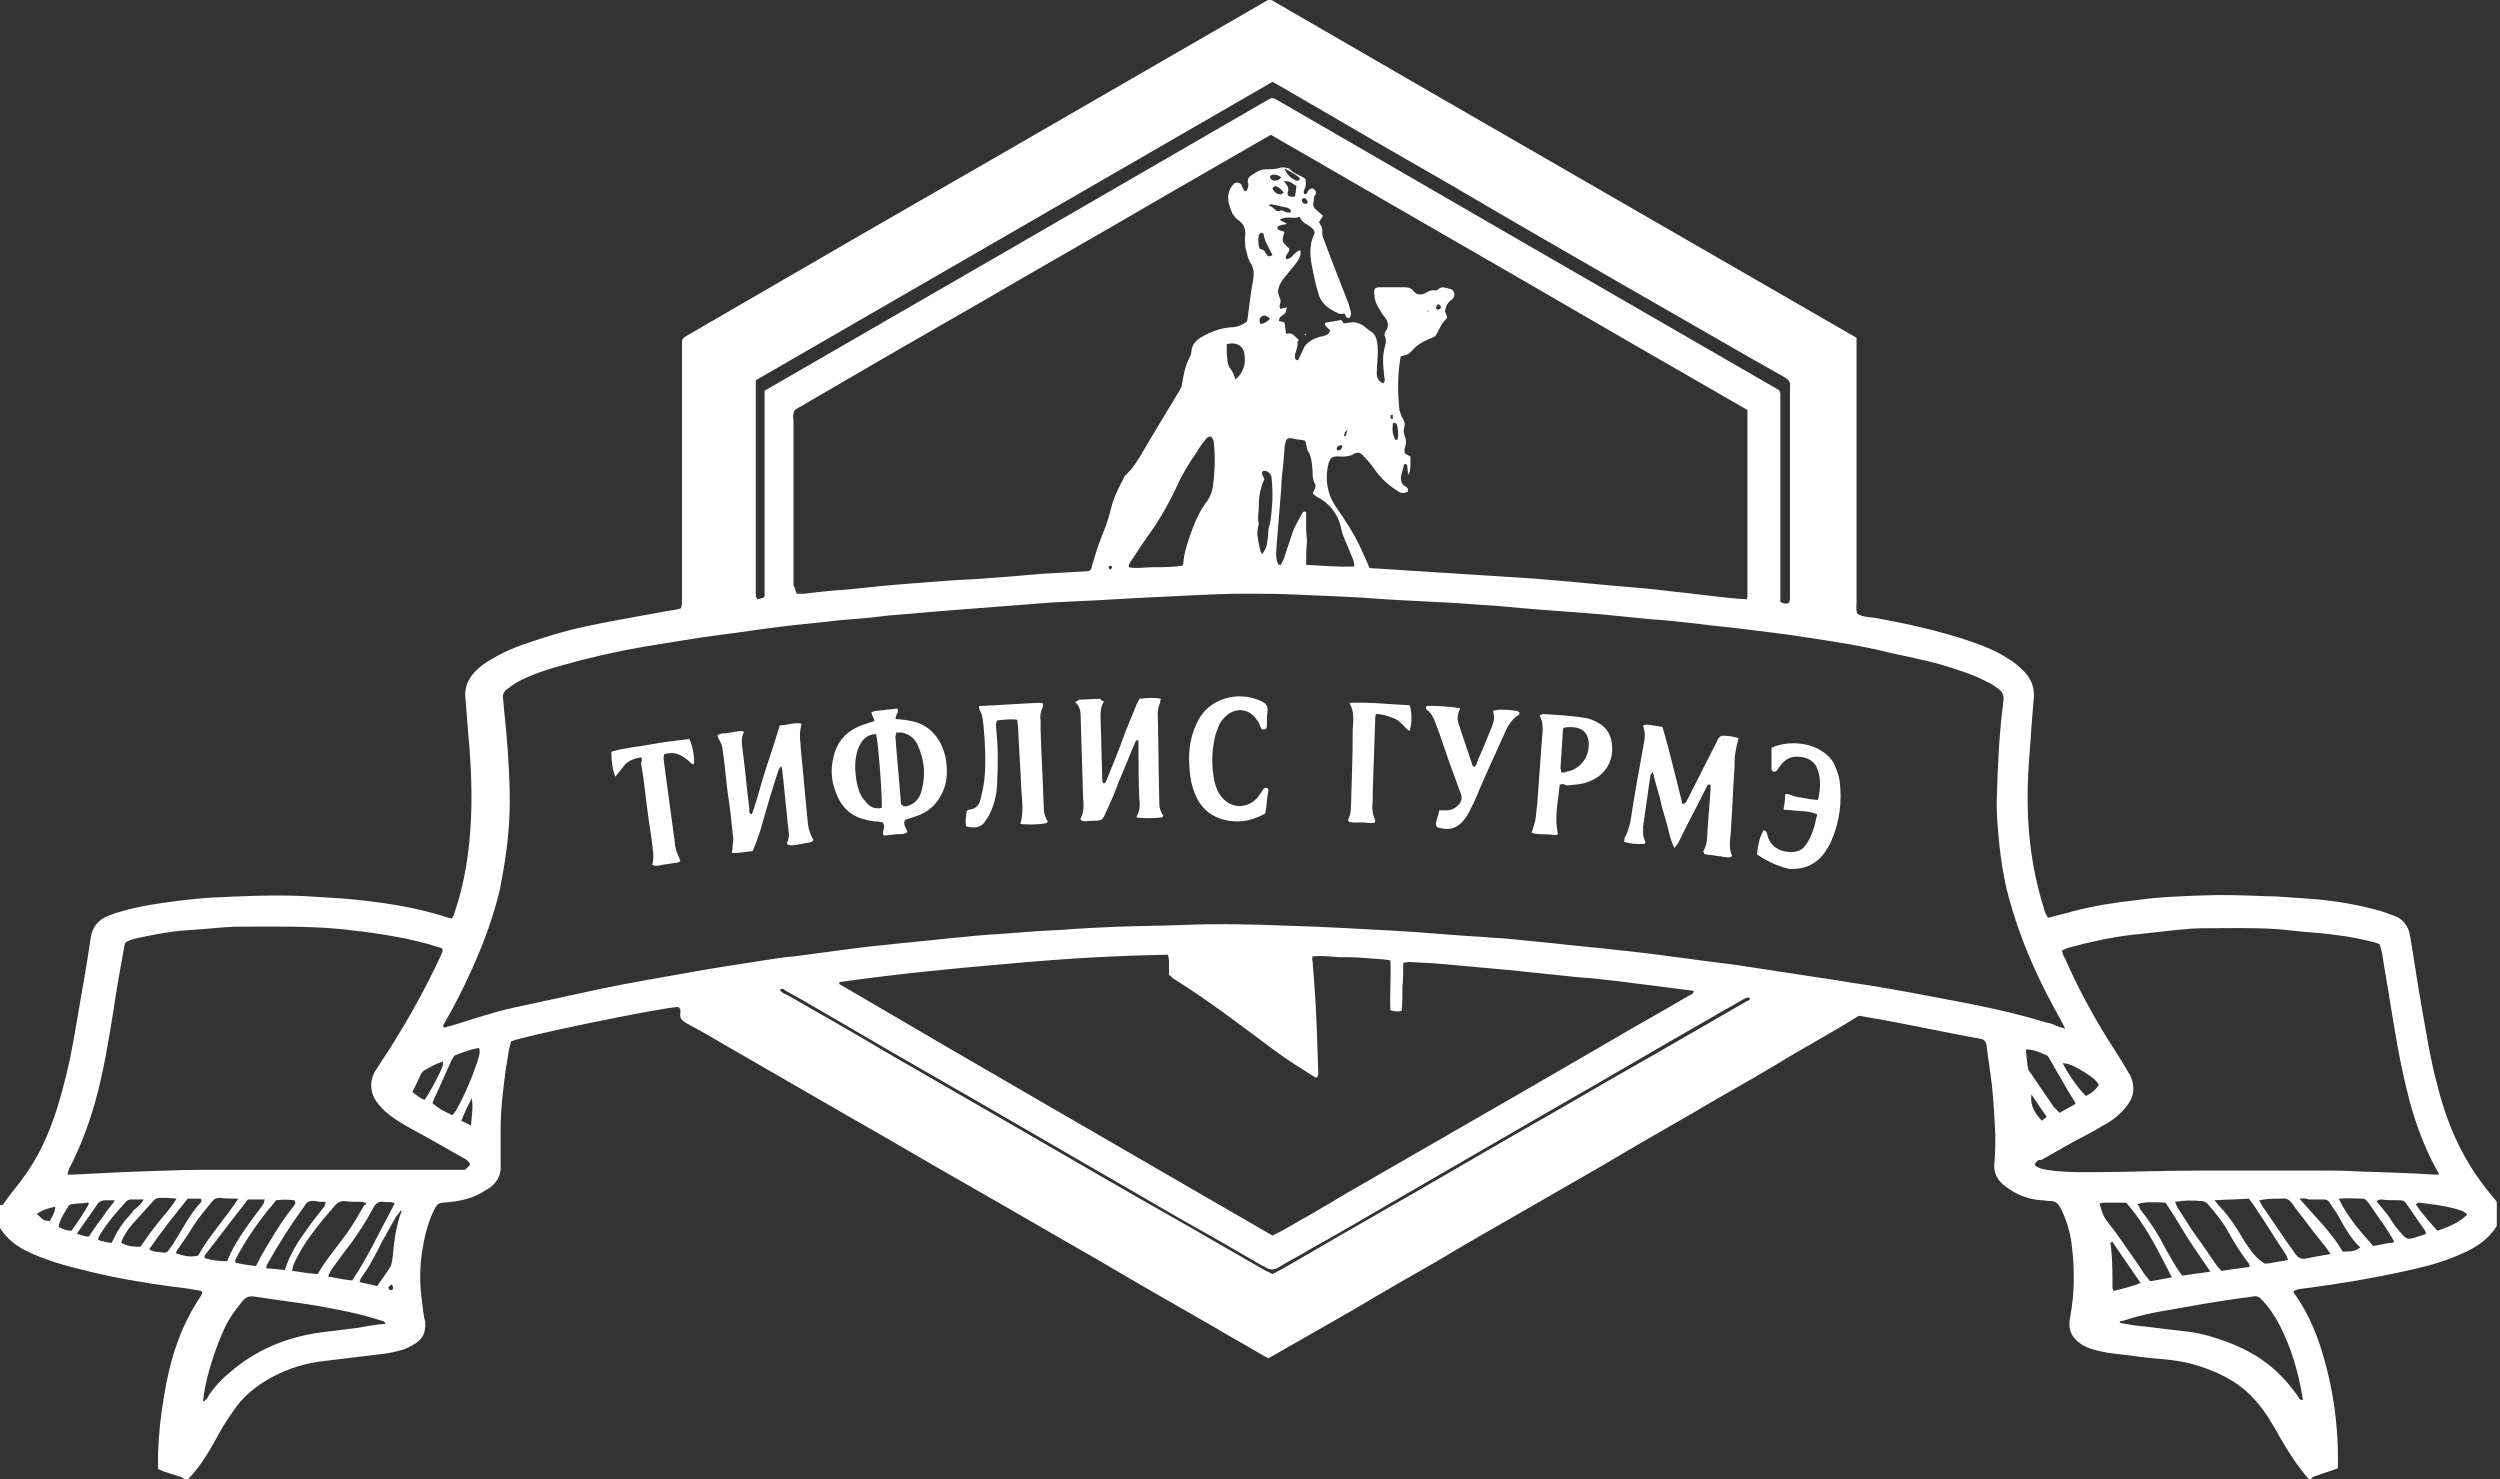 <?xml version="1.0" encoding="utf-8"?>
<svg version="1.1" id="Layer_1" xmlns="http://www.w3.org/2000/svg" xmlns:xlink="http://www.w3.org/1999/xlink" x="0px" y="0px"
	 viewBox="0 0 311.6 184.4" enable-background="new 0 0 311.6 184.4" xml:space="preserve">
<rect x="0" y="0" width="311.6" height="184.4" fill="#333333" stroke="none"/>
<g>
	<defs>
		<rect id="SVGID_1_" x="0" y="0" width="311.6" height="184.4"/>
	</defs>
	<clipPath id="SVGID_2_">
		<use xlink:href="#SVGID_1_"  overflow="visible"/>
	</clipPath>
	<path clip-path="url(#SVGID_2_)" fill="#FFFFFF" d="M178.1,38.7C178,38.7,178,38.7,178.1,38.7c-0.1,0-0.1,0-0.2,0.1
		c0,0,0,0,0.1,0.1C178,38.8,178,38.8,178.1,38.7 M173.6,52.2C173.7,52.1,173.7,52.1,173.6,52.2c0-0.2,0-0.4,0-0.5
		c-0.1,0-0.2,0-0.3,0.1c0,0.1,0,0.3,0.1,0.4C173.5,52.2,173.6,52.2,173.6,52.2 M138.4,71c0.1-0.1,0.2-0.2,0.2-0.3
		c0-0.1-0.1-0.2-0.2-0.2c-0.1,0-0.2,0.1-0.2,0.2C138.1,70.8,138.3,70.9,138.4,71 M167.5,54.3c0.1,0,0.1,0.1,0.2,0.1
		c0.1-0.2,0.1-0.4,0.3-0.9c-0.2,0.3-0.3,0.3-0.4,0.4C167.6,54,167.6,54.1,167.5,54.3 M179.6,38.2c-0.1-0.1-0.2-0.2-0.3-0.3
		c0,0-0.2,0.1-0.2,0.2c-0.1,0.1-0.1,0.2-0.1,0.3c0,0.1,0.1,0.2,0.2,0.2c0.1,0,0.2-0.1,0.3-0.1C179.5,38.5,179.6,38.4,179.6,38.2
		 M48.8,160.1c-0.3,0.2-0.5,0.4-0.3,0.6c0,0.1,0.2,0.1,0.3,0.1c0.3-0.1,0.2-0.4,0.1-0.6C48.9,160.2,48.9,160.2,48.8,160.1
		 M167.3,55.5c-0.5,0-0.6,0.1-0.7,0.4c0,0,0,0.2,0.1,0.2c0.3,0.1,0.5-0.1,0.6-0.4C167.3,55.7,167.3,55.6,167.3,55.5 M163,25.3
		c0-0.3-0.3-0.7-0.5-0.6c-0.1,0-0.1,0.1-0.2,0.1c-0.1,0.3,0.1,0.6,0.4,0.6C162.9,25.4,163,25.3,163,25.3 M159.7,22.1
		c-0.3-0.2-0.5-0.3-0.7-0.3c-0.3-0.1-0.6,0-0.7,0.2c0,0.3,0.2,0.4,0.4,0.5C159,22.5,159.3,22.6,159.7,22.1 M160,24
		c-0.3-0.4-0.6-0.7-1-0.8c-0.1,0-0.2,0.1-0.3,0.1c0,0-0.1,0.2-0.1,0.2c0.2,0.4,0.5,0.7,0.9,0.7C159.7,24.3,159.8,24.1,160,24
		 M158.3,39.7c-0.5-0.4-0.8-0.5-1.1-0.2c-0.2,0.1-0.3,0.4-0.1,0.9C157.6,40.3,158,40.1,158.3,39.7 M174.2,54.8
		c0.1-0.6,0.1-1.3-0.1-1.9c0-0.1-0.2-0.2-0.3-0.2c-0.1,0-0.2,0.1-0.2,0.2c-0.1,0.7,0,1.3,0.3,1.9C173.9,54.8,174.1,54.8,174.2,54.8
		 M162,22.2c-0.5-0.5-1.2-0.8-1.9-1.2c0.3,0.8,0.8,1.2,1.4,1.5C161.8,22.6,162,22.5,162,22.2 M158.1,25.6c0.5,0.2,0.6,0.3,0.8,0.5
		c0.1,0.1,0.3,0.3,0.5,0.2c0.3-0.1,0.5-0.1,0.8,0.1c0.2,0.1,0.4,0.1,0.5,0.1c0.1,0,0.2-0.1,0.2-0.2c0,0,0-0.2-0.1-0.2
		c-0.1-0.1-0.2-0.1-0.3-0.2c-0.6-0.1-1.2-0.3-1.9-0.4C158.5,25.4,158.3,25.5,158.1,25.6 M160,22.6c0.5,0.5,0.7,0.9,0.5,1.4
		c-0.1,0.4,0.2,0.6,0.9,0.5c0.1-0.4,0.1-0.9,0.2-1.3C161.1,22.9,160.8,22.5,160,22.6 M253.2,136.4c-0.2,1.5,0.5,2.4,1.3,3.3
		c0.2-0.2,0.4-0.3,0.6-0.5C254.5,138.3,253.9,137.5,253.2,136.4 M4.6,151.3c0.8,0.8,0.8,0.8,1.6,0.9c0.6-1.1,0.6-1.1,0.7-1.8
		C6,150.6,5.3,150.8,4.6,151.3 M158.6,31.8c-0.4-0.9-1-1.7-1.1-2.6c0-0.1-0.2-0.2-0.3-0.2c-0.1,0.1-0.3,0.2-0.3,0.3
		c-0.1,0.6-0.1,1.1,0.1,1.7c0.2,0.1,0.4,0.1,0.5,0.2c0.2,0.1,0.2,0.4,0.4,0.5C158,32,158.2,32,158.6,31.8 M58.7,140.3
		c0.1-1.3,0.3-2.3,0.1-3.4c-0.5,0.9-0.9,1.8-1.3,2.8C57.9,139.9,58.2,140,58.7,140.3 M154,47.3c1-0.9,1.3-1.9,1.1-3.2
		c-0.2-1.1-1.1-1.5-2.2-1.2c0,0.4,0,0.8,0,1.1c0.1,0.7,0,1.4,0.5,2C153.7,46.4,153.8,46.8,154,47.3 M11.1,150
		c-0.1,0-0.1-0.1-0.2-0.1c-0.7,0.1-1.4,0.1-2,0.2c-0.2,0-0.4,0.2-0.4,0.3c-0.5,0.8-1,1.5-1.2,2.5c0.5,0.3,1,0.5,1.6,0.5
		C9.8,152.2,10.7,150.8,11.1,150 M260,136.6c0.6-0.3,1.2-0.7,1.6-1.4c-0.4-0.7-1.1-1.1-1.7-1.5c-1.4-0.9-2-1.1-2.8-1.2
		C257.7,133.8,259.2,135.9,260,136.6 M11.1,154.1c0.3-0.5,0.7-1,1-1.5c0.4-0.5,0.8-1,1.1-1.5c0.3-0.5,0.8-0.9,1.1-1.5
		c-0.4,0-0.8,0-1.1,0c-0.6,0-0.9,0.2-1.2,0.7c-0.7,1-1.4,2-2.1,3c-0.1,0.1-0.2,0.3-0.3,0.5C10.2,153.9,10.6,154.2,11.1,154.1
		 M51.4,136.1c0.5,0.4,1,0.8,1.5,1c0.5-0.6,2-3.4,2.3-4.3c0-0.1,0-0.3,0-0.5c-0.9,0.3-1.6,0.7-2.3,1.1c-0.2,0.1-0.3,0.3-0.4,0.4
		C52.2,134.5,51.8,135.3,51.4,136.1 M17.9,149.5c-0.6,0-1.1,0-1.5,0c-0.3,0-0.6,0.1-0.8,0.4c-1.2,1.3-2.3,2.6-3.2,4.1
		c-0.1,0.1-0.1,0.3-0.2,0.5c0.2,0.1,0.4,0.2,0.6,0.2c0.4,0.1,0.7,0.2,1.1,0.2c0.3-0.5,0.5-1,0.8-1.5c0.3-0.5,0.6-0.9,0.9-1.3
		c0.4-0.4,0.8-0.9,1.1-1.3C17.2,150.4,17.6,150.1,17.9,149.5 M266.8,159.9c-1.1-1.6-2.2-3.2-3.3-4.8c-0.1-0.1-0.1-0.2-0.2-0.3
		c0,0-0.1,0-0.1,0c-0.2,0.1-0.2,0.3-0.1,0.5c0.2,1.7,0.2,3.4,0.2,5.2c0,0.1,0.1,0.3,0.1,0.4C264.4,160.7,266.2,160.2,266.8,159.9
		 M307.5,151.4c-0.3-0.4-0.7-0.5-1-0.6c-1.6-0.5-3.3-0.7-5-0.9c-0.1,0-0.2,0.1-0.4,0.2c0.8,1.2,1.8,2.3,2.7,3.3
		C305.6,152.8,306.7,152.2,307.5,151.4 M157.3,69.1c0.5-0.7,0.6-1,0.7-1.9c0.1-0.5,0-1.1,0.2-1.6c0.3-1.1,0.3-2.3,0.4-3.4
		c0-0.8,0-1.7-0.1-2.5c0-0.4-0.2-0.8-0.7-1c-0.1,0-0.3,0-0.4,0c-0.1,0.1-0.1,0.3-0.1,0.4c0.1,0.2,0.2,0.4,0.3,0.6
		c-0.5,1.1-0.7,2.1-0.7,3.3c0,0.8-0.2,1.5,0,2.3c0,0.1-0.1,0.3-0.1,0.4c0,0.3-0.1,0.5-0.1,0.8c0.1,0.7,0.2,1.4,0.4,2.2
		C157.1,68.7,157.2,68.8,157.3,69.1 M302.4,153.7c-0.1-0.1-0.1-0.3-0.2-0.4c-0.8-1.1-1.5-2.2-2.3-3.3c-0.2-0.3-0.4-0.4-0.8-0.4
		c-0.8,0-1.6,0-2.4-0.1c-0.1,0-0.3,0.1-0.5,0.2c0.5,0.6,0.9,1.1,1.3,1.6c0.4,0.5,0.7,1.1,1.1,1.6c1.6,1.9,1.2,1.7,3.5,1
		C302.2,153.9,302.3,153.8,302.4,153.7 M18.6,155.7c0.5,0.4,1.1,0.3,1.6,0.4c0.4,0.1,0.7,0,0.9-0.4c0.4-0.5,0.7-1,1-1.5
		c0.9-1.5,1.7-3,2.9-4.3c0.1-0.1,0.2-0.3,0-0.5h-1.6C21.8,151.4,20.1,153.5,18.6,155.7 M50,150.8c-0.2,0.3-0.4,0.6-0.6,0.8
		c-0.6,1-1.1,2-1.7,3c-0.8,1.6-1.6,3.2-2.7,4.7c-0.1,0.1-0.1,0.3-0.2,0.5c0.8,0.2,1.5,0.3,2.2,0.5c0.6-0.8,1.1-1.6,1.6-2.3
		c0.2-0.3,0.2-0.6,0.3-1c0.2-2,0.4-4,1.1-5.9C50.1,151.1,50,151,50,150.8 M286.6,149.4c2,2.3,4,4.2,5.4,6.6c1.4,0,1.5-0.1,2.2-0.5
		c-1.3-1.2-2.1-2.8-2.9-4.2c-0.3-0.5-0.7-1-1-1.5c-0.1-0.2-0.4-0.3-0.6-0.3c-0.7,0-1.3,0-2,0C287.4,149.3,287.1,149.4,286.6,149.4
		 M22,149.4c-0.8-0.1-1.4-0.1-2-0.1c-0.4,0-0.7,0.1-0.9,0.4c-0.9,1-1.8,2-2.7,3c-0.5,0.6-1,1.3-1.3,2.2c0.7,0.4,1.4,0.5,2.4,0.5
		c0.7-1,1.4-2,2.2-3C20.4,151.5,21.3,150.6,22,149.4 M30.9,149.5c-1.8,2.3-3.6,4.7-5.4,7c0,0,0,0.1,0,0.3c0.9,0.3,1.8,0.4,2.8,0.4
		c0.7-1.7,1.6-3.1,2.6-4.5c0.6-0.9,1.3-1.7,1.9-2.6c0.1-0.1,0.1-0.3,0.2-0.6H30.9z M291.5,149.4c1.1,2.3,2.7,4.1,4.3,5.9
		c0.7-0.1,1.4-0.3,2.2-0.4c0.2,0,0.4,0,0.4-0.2c-0.6-1-1.2-2-1.9-2.9c-0.4-0.6-0.9-1.3-1.3-1.9c-0.2-0.2-0.3-0.4-0.6-0.5
		C293.6,149.4,292.6,149.3,291.5,149.4 M35.5,158.3c0.6-1.9,1.6-3.5,2.7-5c0.7-1,1.5-2,2.2-2.9c0.1-0.1,0.1-0.3,0.2-0.6
		c-0.5,0-0.9,0-1.3-0.1c-0.7-0.1-1.1,0.1-1.4,0.7c-1.7,2.3-3.2,4.7-4.6,7.2c-0.1,0.1-0.1,0.3-0.1,0.5
		C33.9,158.1,34.6,158.2,35.5,158.3 M252.5,130.8c0.1,0.7,0.1,1.3,0.2,1.9c0,0.2,0.1,0.4,0.1,0.6c0,0.1,0.1,0.2,0.2,0.3
		c1,1.5,2,2.9,3,4.4c0.2,0.2,0.4,0.4,0.7,0.7c0.4-0.2,0.7-0.4,1.1-0.6c0.3-0.2,0.7-0.3,0.9-0.6c-0.7-1.1-1.3-2.1-1.9-3.2
		c-0.5-0.8-0.9-1.6-1.4-2.4c-0.1-0.2-0.2-0.4-0.4-0.4C254.1,131.1,253.4,130.8,252.5,130.8 M29.7,149.4c-0.9,0-1.6,0-2.3-0.1
		c-0.4,0-0.7,0.1-1,0.5c-0.8,1-1.6,1.9-2.3,3c-0.6,1-1.3,2-2,3c-0.1,0.1-0.1,0.3-0.2,0.4c1.2,0.4,1.8,0.5,2.8,0.3
		C26,154.1,28,152,29.7,149.4 M31.9,157.8c0.2-0.4,0.4-0.7,0.5-1c0.7-1.2,1.4-2.4,2.1-3.5c0.7-1.1,1.4-2.1,2.2-3.1
		c0.1-0.2,0.2-0.3,0-0.6c-0.8-0.1-1.5-0.1-2.3,0c-0.3,0.4-0.6,0.8-0.9,1.1c-1.5,1.9-2.9,3.9-4,6c-0.1,0.2-0.3,0.4-0.1,0.7
		C30.3,157.6,31,157.7,31.9,157.8 M56.4,139c0.2-0.3,0.4-0.5,0.5-0.7c0.8-1.4,1.4-2.8,2-4.3c0.2-0.6,0.5-1.3,0.7-2
		c0.1-0.4,0.3-0.9,0.1-1.4c-1,0.2-1.9,0.5-2.9,0.9c-0.3,0.1-0.3,0.4-0.5,0.6c-0.6,1.3-1.1,2.5-1.7,3.8c-0.2,0.5-0.5,1-0.7,1.6
		C54.7,138.2,55.5,138.6,56.4,139 M49.2,150c-0.5-0.3-1-0.1-1.4-0.2c-0.6-0.1-1,0.2-1.3,0.8c-0.8,1.5-1.7,2.9-2.7,4.3
		c-0.8,1-1.5,2-2.3,3.1c-0.2,0.3-0.5,0.7-0.6,1.1c1,0.2,2,0.4,3,0.5C45.9,156.6,47.4,153.3,49.2,150 M290.5,156.3
		c-0.4-0.5-0.6-0.9-0.9-1.2c-0.5-0.6-1-1.3-1.5-1.9c-0.8-1.1-1.7-2.2-2.5-3.3c-0.3-0.4-0.7-0.6-1.2-0.5c-0.7,0-1.5,0-2.2,0.1
		c-0.2,0-0.3,0.1-0.6,0.1c0.1,0.2,0.2,0.4,0.3,0.6c1,1.5,2,2.9,3,4.4c0.4,0.6,0.8,1.1,1.2,1.7c0.3,0.4,0.6,0.6,1.1,0.6
		C288.2,156.7,289.3,156.5,290.5,156.3 M276,149.6c0.3,0.3,0.4,0.5,0.5,0.6c0.9,0.9,1.7,2,2.4,3.1c0.3,0.5,0.6,1,0.9,1.5
		c0.7,1,1.4,2.1,2.5,2.7c0.4,0,0.9-0.1,1.4-0.2c0.5-0.1,1-0.1,1.5-0.3c-0.1-0.2-0.2-0.3-0.2-0.5c-1.4-2.1-2.7-4.2-4.1-6.3
		c-0.2-0.3-0.4-0.5-0.6-0.8C278.9,149.5,277.6,149.5,276,149.6 M272,159c1.2-0.2,2.2-0.3,3.5-0.5c-1-1.5-2-2.9-2.9-4.3
		c-0.9-1.5-1.8-3-2.7-4.3c-1.8-0.1-2.7-0.1-3.5,0.2c0.2,0.2,0.3,0.5,0.4,0.7c0.9,1.1,1.7,2.3,2.4,3.5c0.4,0.7,0.7,1.4,1.1,2
		C270.8,157.2,271.3,158.1,272,159 M271.1,149.8c0.1,0.3,0.2,0.5,0.3,0.7c0.6,0.9,1.2,1.9,1.8,2.8c1,1.4,2,2.8,3,4.3
		c0.2,0.3,0.4,0.5,0.7,0.8c1.2-0.2,2.3-0.3,3.5-0.5c0-0.2-0.1-0.3-0.1-0.4c-1-1.3-1.9-2.7-2.7-4.2c-0.7-1.2-1.6-2.3-2.5-3.3
		c-0.2-0.2-0.4-0.3-0.7-0.3C273.3,149.6,272.2,149.6,271.1,149.8 M270.7,159.2c-1.7-3.3-3.3-6.6-5.7-9.3c-0.9,0-1.9,0-2.9,0
		c-0.1,0-0.2,0.1-0.4,0.1c0.2,0.8,0.4,1.6,1,2.3c0.7,0.9,1.3,1.7,1.9,2.6c0.9,1.3,1.8,2.5,2.6,3.8c0.2,0.3,0.5,0.6,0.8,1
		C269,159.5,269.8,159.4,270.7,159.2 M45.6,149.9c-0.2,0-0.3-0.1-0.5-0.1c-0.7,0-1.5,0-2.2-0.1c-0.5,0-0.8,0.2-1.1,0.5
		c-0.7,0.8-1.4,1.6-2.1,2.5c-1.2,1.5-2.3,3.1-3.1,4.9c-0.1,0.2-0.1,0.5-0.2,0.8c0.8,0.1,1.4,0.2,2.1,0.3c0.3,0,0.7,0.1,1.1,0.1
		c0.9-1.6,2.1-3,3.2-4.5c1-1.3,1.8-2.7,2.6-4.1C45.6,150.2,45.6,150.1,45.6,149.9 M97.2,123.4c0.2,0.3,0.6,0.5,0.9,0.6
		c4,2.3,8.1,4.6,12.1,7c5.4,3.1,10.9,6.3,16.3,9.4c7.1,4.1,14.1,8.2,21.2,12.2c3.3,1.9,6.6,3.8,9.9,5.7c0.3,0.2,0.7,0.3,1,0.5
		c0.8-0.4,1.5-0.8,2.2-1.2c7.7-4.5,15.5-8.9,23.2-13.4c4.8-2.8,9.6-5.5,14.4-8.3c3.6-2.1,7.2-4.1,10.8-6.2c2.8-1.6,5.7-3.3,8.5-4.9
		c0.2-0.1,0.4-0.1,0.4-0.4c-0.4-0.2-0.6,0.1-0.9,0.2c-1.3,0.8-2.7,1.5-4,2.3c-6.5,3.7-12.9,7.5-19.4,11.2
		c-6.6,3.8-13.1,7.6-19.7,11.4c-3.6,2.1-7.2,4.2-10.8,6.2c-1.3,0.8-2.7,1.5-4,2.3c-0.5,0.3-1,0.3-1.5,0c-0.1-0.1-0.3-0.2-0.4-0.2
		c-3.4-2-6.9-4-10.3-5.9c-8.5-4.9-16.9-9.8-25.4-14.7c-7-4-13.9-8-20.9-12.1c-1-0.6-2-1.1-3-1.7C97.7,123.3,97.5,123.1,97.2,123.4
		 M140.7,70.7c1,0.2,2,0,3,0c1.2,0,2.4,0,3.7-0.2c0.1-0.2,0.1-0.3,0.1-0.5c0.1-1,0.4-2,0.7-2.9c0.6-1.7,1.2-3.3,2.3-4.7
		c0.4-0.6,0.6-1.2,0.7-1.9c0.2-1.7,0.3-3.4,0.1-5.2c0-0.2,0-0.3-0.1-0.5c-0.1-0.2-0.2-0.4-0.3-0.4c-0.1,0-0.4,0.1-0.5,0.2
		c-0.1,0.1-0.2,0.3-0.4,0.5c-0.3,0.4-0.6,0.8-0.8,1.2c-1,1.4-1.9,2.9-2.6,4.5c-0.9,1.9-1.9,3.7-3.1,5.4c-0.8,1.1-1.6,2.3-2.3,3.4
		C141,69.9,140.7,70.2,140.7,70.7 M162.8,70.4c2.1,0.1,4,0.3,6,0.2c0-0.7-0.3-1.2-0.5-1.7c-0.4-1.1-1-2.1-1.2-3.3
		c-0.4-1.6-1.4-2.9-3-3.7c-0.2-0.1-0.3-0.3-0.5-0.4c0.2-0.4,0.5-0.8,0.3-1.2c-0.3-0.5-0.3-1.1-0.3-1.7c-0.1-0.8-0.1-1.7-0.6-2.4
		c-0.1-0.2-0.1-0.5-0.2-0.8c0-0.2-0.1-0.4-0.2-0.5c-0.4-0.1-0.9-0.1-1.3-0.2c-0.7-0.2-1-0.1-1.1,0.6c-0.1,0.2-0.1,0.5-0.1,0.7
		c-0.1,0.8-0.1,1.5-0.2,2.3c-0.1,0.8-0.2,1.7-0.2,2.5c-0.2,2.5-0.4,4.9-0.6,7.4c0,0.5-0.1,0.9,0,1.4c0,0.2,0.1,0.4,0.2,0.7
		c0.1,0.1,0.3,0.2,0.4,0c0.1-0.2,0.2-0.4,0.3-0.6c0.4-1.2,0.8-2.4,1.2-3.6c0.3-0.7,0.7-1.4,1.1-2.1c0.1-0.2,0.2-0.3,0.5-0.2
		c0,0.1,0,0.3,0,0.4c0,0.6,0,1.1,0,1.7c0,0.6,0.1,1.1,0.1,1.7C162.8,68.5,162.8,69.4,162.8,70.4 M48,165c0-0.1,0-0.2,0-0.2
		c-0.2-0.1-0.3-0.2-0.5-0.2c-2.7-0.9-5.5-1.4-8.3-1.9c-2.5-0.4-5-0.7-7.5-1.1c-0.7-0.1-1.1,0.1-1.5,0.6c-1,1.2-1.9,2.5-2.5,4
		c-0.8,1.8-1.4,3.7-1.9,5.6c-0.2,0.9-0.4,1.9-0.5,2.9c0.5-0.2,0.6-0.6,0.8-0.9c0.7-1,1.5-1.9,2.5-2.7c3.2-2.8,7-4.4,11.2-5
		c1.6-0.2,3.2-0.4,4.8-0.6C45.7,165.3,46.8,165.1,48,165 M264.2,164.7c0,0.1,0,0.1,0.1,0.2c0.6,0.1,1.2,0.2,1.8,0.3
		c2,0.2,4,0.5,6,0.7c2.1,0.2,4.1,0.8,6.1,1.6c2,0.8,3.9,1.9,5.5,3.4c1,0.9,1.9,2,2.7,3.1c0.1,0.2,0.2,0.5,0.6,0.5
		c0-0.1,0.1-0.2,0-0.2c-0.5-3.2-1.4-6.3-2.9-9.2c-0.6-1.1-1.3-2.2-2.2-3.1c-0.3-0.4-0.7-0.5-1.1-0.4c-0.7,0.1-1.4,0.2-2.2,0.3
		c-2.8,0.4-5.6,0.9-8.4,1.4c-1.9,0.3-3.7,0.7-5.5,1.3C264.5,164.6,264.4,164.7,264.2,164.7 M221.9,75c0.2,0.1,0.3,0.2,0.4,0.2
		c0.6,0.1,0.7,0,0.8-0.5c0-0.3,0-0.6,0-0.9c0-8.3,0-16.6,0-24.9c0-0.2,0-0.5,0-0.7c0.1-0.6-0.2-0.9-0.7-1.2
		c-1.3-0.7-2.6-1.5-3.9-2.2c-5.2-3-10.3-5.9-15.5-8.9c-7.3-4.2-14.6-8.4-21.9-12.7c-7-4-13.9-8-20.9-12.1c-0.5-0.3-1.1-0.6-1.6-0.9
		c-21.5,12.4-42.9,24.8-64.4,37.2c0,0.5,0,0.9,0,1.3c0,8.2,0,16.4,0,24.6c0,0.3,0,0.6,0,0.9c0,0.2,0.1,0.3,0.2,0.5
		c0.3-0.1,0.5-0.1,0.7-0.2c0.1,0,0.1-0.1,0.2-0.2V73c0-7.6,0-15.2,0-22.9c0-0.5,0-0.9,0-1.4c21-12.1,41.9-24.2,62.8-36.3
		c0.1-0.1,0.3-0.1,0.4-0.2c0.1,0,0.3,0.1,0.4,0.1c20.9,12.1,41.8,24.2,62.8,36.3c0,0,0.1,0.1,0.1,0.1c0,0,0,0.1,0.1,0.3v4.2v4.4v4.3
		v4.4c0,1.5,0,2.9,0,4.4C221.9,72.1,221.9,73.6,221.9,75 M58.6,145.1c-0.2-0.4-0.5-0.6-0.9-0.8c-1.2-0.7-2.5-1.4-3.7-2.1
		c-1.4-0.8-2.8-1.5-4.1-2.3c-1.1-0.7-2.1-1.4-2.9-2.5c-0.8-1-1.1-2.7-0.1-4.1c0.5-0.8,1-1.6,1.5-2.3c2.4-3.8,4.6-7.7,6.5-11.8
		c0.1-0.3,0.4-0.6,0.2-1c-0.5-0.2-1.1-0.3-1.6-0.5c-3.6-1-7.3-1.5-11-1.9c-4.2-0.4-8.4-0.3-12.6-0.3c-2,0-4,0.3-6,0.4
		c-1.9,0.1-3.8,0.4-5.7,0.8c-0.9,0.2-1.8,0.3-2.6,0.8c0,0.2-0.1,0.3-0.1,0.4c-0.5,2.8-1,5.5-1.4,8.3c-0.6,3.7-1.2,7.4-2.2,11
		c-0.8,2.9-1.9,5.8-3.3,8.5c-0.1,0.2-0.1,0.4-0.2,0.7c0.3,0,0.5,0,0.8,0c2-0.1,3.9-0.2,5.9-0.3c3.5-0.1,7.1-0.3,10.6-0.3
		c10.5,0,21,0,31.5,0c0.3,0,0.5,0,0.8,0C58.1,145.6,58.4,145.5,58.6,145.1 M253.6,145.2c0.4,0.4,0.9,0.5,1.5,0.6
		c1.8,0.3,3.5,0.3,5.3,0.3c4.6,0,9.2-0.2,13.8-0.2c5,0,10.1,0,15.1,0c1.5,0,2.9,0,4.4,0.1c3.2,0.1,6.5,0.2,9.7,0.4
		c0.2,0,0.3,0,0.6,0c-0.1-0.3-0.2-0.4-0.3-0.6c-1.7-3.1-2.9-6.5-3.7-9.9c-0.9-3.6-1.5-7.3-2.1-11c-0.3-2-0.7-4.1-1-6.1
		c-0.1-0.4-0.2-0.7-0.3-1.1c-0.3-0.1-0.6-0.3-0.9-0.3c-1.1-0.3-2.2-0.5-3.3-0.7c-1.5-0.2-3-0.4-4.5-0.5c-1.4-0.1-2.8-0.3-4.2-0.4
		c-3.1-0.2-6.2-0.1-9.2-0.1c-1,0-2.1,0.1-3.1,0.2c-1.8,0.2-3.7,0.4-5.5,0.6c-2.7,0.3-5.4,0.9-8,1.6c-0.3,0.1-0.6,0.2-0.9,0.4
		c0.1,0.4,0.2,0.7,0.4,1c1.5,3.4,3.3,6.8,5.3,10c0.9,1.4,1.8,2.8,2.6,4.2c0.4,0.6,0.6,1.3,0.6,2.1c0,0.9-0.5,1.7-1.1,2.4
		c-0.8,0.9-1.7,1.6-2.7,2.1c-1.3,0.8-2.7,1.5-4,2.2c-1.2,0.7-2.5,1.4-3.7,2.1C254.1,144.5,253.8,144.7,253.6,145.2 M158.6,154
		c0.4-0.2,0.8-0.4,1.2-0.6c2.6-1.5,5.3-3,7.9-4.6c7.5-4.3,14.9-8.6,22.4-12.9c3.6-2.1,7.1-4.1,10.7-6.2c3.2-1.9,6.5-3.7,9.7-5.6
		c0.2-0.1,0.6-0.2,0.6-0.6c-0.8-0.1-1.5-0.2-2.3-0.3c-2.4-0.3-4.7-0.6-7.1-0.9c-1.7-0.2-3.4-0.4-5-0.5c-2.9-0.3-5.8-0.6-8.7-0.9
		c-2.2-0.2-4.4-0.4-6.6-0.6c-1.9-0.2-3.8-0.3-5.8-0.4c-0.2,0-0.4,0.1-0.7,0.1c0,1.1,0,2-0.1,3c0,1,0,2-0.1,3
		c-0.5,0.1-0.9,0.1-1.4-0.1c-0.1-2.1,0.1-4.1,0-6.2c-1.1-0.2-2.2-0.2-3.3-0.3c-1.1-0.1-2.2-0.1-3.2-0.1c-1.1-0.1-2.1-0.2-3.2-0.1
		c0,0.2-0.1,0.4,0,0.6c0.1,1.3,0.2,2.7,0.3,4c0.2,3.2,0.3,6.4,0.4,9.6c0,0.3,0.1,0.6-0.2,0.9c-0.1,0-0.2,0-0.3-0.1
		c-1.6-1-3.2-2-4.7-3.1c-4.2-3.1-8.3-6.3-12.8-9.1c-0.2-0.1-0.3-0.3-0.6-0.5c0-0.6,0-1.2,0-1.8c0-0.2-0.1-0.4-0.1-0.7
		c-6.6,0.1-13.2,0.5-19.7,1.1c-7.1,0.6-14.2,1.3-21.2,2.3c-0.1,0-0.1,0.1-0.1,0.1c0,0.1,0,0.2,0.1,0.2
		C122.4,133.1,140.5,143.5,158.6,154 M99.3,74c0.3,0,0.6,0,0.9,0c1.7-0.2,3.4-0.4,5.2-0.5c2.8-0.3,5.7-0.6,8.5-0.8
		c2.5-0.2,4.9-0.4,7.4-0.5c1.3-0.1,2.7-0.2,4-0.3c1.6-0.1,3.3-0.3,4.9-0.4c1.8-0.1,3.6-0.2,5.4-0.3c0.1,0,0.1-0.1,0.3-0.1
		c0.1-0.2,0.2-0.4,0.2-0.6c0.4-1.2,0.7-2.4,1.2-3.6c0.5-1.2,0.9-2.4,1.2-3.6c0.3-1.3,0.9-2.4,1.5-3.6c0.1-0.3,0.3-0.5,0.5-0.7
		c0.7-0.6,1.1-1.4,1.6-2.1c1.6-2.8,3.3-5.5,4.9-8.2c0.1-0.2,0.3-0.5,0.3-0.7c0.2-1.2,0.4-2.4,1-3.5c0.1-0.2,0.2-0.5,0.2-0.8
		c0.1-0.7,0.5-1.2,1.1-1.6c1.2-0.7,2.4-1.2,3.8-1.3c0.8,0,1.4-0.3,2-0.7c0-0.1,0.1-0.3,0.1-0.4c0.2-1.6,0.4-3.3,0.7-4.9
		c0.1-0.6,0.1-1.2-0.2-1.8c-0.3-0.4-0.5-1-0.6-1.5c-0.1-0.3-0.2-0.7-0.2-1c0-0.4-0.1-0.8,0-1.1c0.1-0.9-0.2-1.5-0.9-2
		c-0.3-0.2-0.5-0.5-0.7-0.8c-0.3-0.7-0.6-1.5-0.5-2.3c0.1-0.6,0.3-1,0.7-1.4c0.2-0.2,0.7-0.2,0.9,0.1c0.1,0.1,0.1,0.3,0.2,0.4
		c0.1,0.2,0.1,0.5,0.4,0.4c0.2-0.1,0.2-0.4,0.3-0.6c0-0.1,0-0.2,0-0.3c-0.2-0.4,0-0.8,0.3-1c0.6-0.4,1.1-0.8,1.9-0.8
		c0.6,0,1.2,0,1.8-0.2c0.3-0.1,0.7,0,1.1,0.1c0.5,0.7,1.4,0.8,2,1.3c0.1,0.5,0.1,0.9-0.1,1.3c-0.1,0.1-0.1,0.3-0.1,0.4
		c0,0.1,0.1,0.2,0.1,0.2s0.2,0,0.2,0c0.1-0.1,0.2-0.3,0.3-0.5c0.2-0.2,0.5-0.3,0.7-0.1c0.2,0.2,0.3,0.4,0.2,0.6
		c-0.3,0.3-0.2,0.7-0.3,1.1c-0.1,0.4,0.1,0.6,0.3,0.8c0.3,0.3,0.6,0.5,0.9,0.8c-0.2,0.3-0.3,0.5-0.5,0.8c0.2,0.4,0.5,0.7,0.4,1.2
		c0,0.4,0.1,0.8,0.3,1.2c0.3,0.8,0.6,1.6,0.9,2.4c0.7,1.8,1.4,3.6,2.1,5.4c0.1,0.4,0.2,0.7,0.3,1.1c0,0.2-0.1,0.4-0.1,0.5
		c-0.1,0.2-0.3,0.2-0.5,0c-0.1-0.1-0.1-0.3-0.2-0.4c-0.3,0-0.7,0.1-0.9-0.1c-1.1-0.5-2.1-1.2-2.4-2.5c-0.3-1-0.5-1.9-0.7-2.9
		c-0.3-1.5-0.5-3,0.2-4.4c0.1-0.3,0-0.5-0.2-0.7c-0.3-0.3-0.7-0.5-1-0.7c-0.3-0.2-0.5-0.5-0.6-0.8c-0.8,0.4-1.6-0.2-2.5,0.4
		c0.3,0.2,0.6,0.3,0.9,0.5c-0.3,0.1-0.6,0.1-0.9,0.2c-0.1,0-0.3,0.2-0.3,0.3c0,0.1,0.2,0.3,0.3,0.3c0.2,0.1,0.4,0.1,0.6,0.2
		c-0.1,0.4-0.3,0.8-0.2,1.2c0.1,0.3,0.5,0.6,0.7,0.8c0.1,0.1,0.1,0.1,0.1,0.2c0,0.4-0.6,0.7-0.4,1.2c0.8,0,1-1,1.8-1.1
		c0,0.2,0,0.3,0,0.5c-0.1,0.5-0.4,0.9-0.7,1.3c-0.5,0.6-0.9,1.1-1.4,1.7c-0.4,0.5-0.7,1.1-0.7,1.7c0,0.3,0.2,0.6,0.3,1
		c0.1,0.4-0.3,0.7,0,1.1c0.2-0.1,0.5-0.1,0.8-0.2c-0.1,0.3-0.1,0.6-0.2,0.7c-0.2,0.2-0.4,0.3-0.6,0.5c-0.1,0.1-0.2,0.3-0.2,0.5
		c0.3,0.1,0.5,0.1,0.7,0.2c0.1,0.5,0.1,0.9,0.2,1.4c0.7-0.1,0.7-0.1,1.6,0.8c-0.1,0.1-0.2,0.2-0.2,0.3c0.1,0.4-0.1,0.8-0.2,1.2
		c-0.1,0.2-0.1,0.4-0.1,0.6c0,0.2,0.1,0.4,0.4,0.4c0.2-0.5,0.5-1,0.7-1.5c0.1-0.3,0.4-0.6,0.7-0.8c0.5-0.4,1.1-0.6,1.7-0.7
		c0.4-0.1,0.7-0.2,0.9-0.7c-0.2-0.2-0.4-0.4-0.6-0.6c-0.1-0.1-0.1-0.4,0.1-0.4c0.6-0.1,1.2-0.2,1.8-0.3c0,0,0.1,0,0.1,0
		c0.1,0.2,0.2,0.3,0.3,0.4c1.4-0.2,1.4-0.2,2.3,0.2c0.3,0.2,0.6,0.5,0.9,0.7c0.8,0.4,0.9,1.1,1,1.9c0.1,1.2-0.1,2.3-0.1,3.4
		c0,0.6,0.2,1,0.8,1.3c0.1-0.2,0.2-0.3,0.2-0.4c0-0.3-0.1-0.5-0.1-0.8c-0.1-1-0.2-1.9,0-2.9c0.1-0.6,0.4-1.2,0.1-1.8
		c-0.1-0.2,0-0.4,0.1-0.6c0.5-0.7,0.3-1.3-0.2-1.9c-0.2-0.2-0.3-0.4-0.4-0.6c-0.5-0.7-0.8-1.4-0.8-2.2c-0.1-0.6,0.1-0.8,0.7-0.8
		c1,0,2.1,0,3.1,0c0.4,0,0.8,0.1,1.1,0.5c0.4,0.5,1,0.5,1.5,0.2c0.4-0.2,0.7-0.4,1.2-0.3c0.1,0,0.2,0,0.3-0.1c0.5-0.5,1-0.2,1.5-0.1
		c0.6,0.1,0.8,0.9,0.3,1.3c-0.6,0.4-0.8,0.9-0.9,1.5c0.1,0.2,0.2,0.5,0.3,0.8c-0.3,0.3-0.6,0.6-0.8,1c-0.2,0.4-0.4,0.8-0.7,1.3
		c-0.2,0.1-0.6,0.3-0.9,0.4c-0.7,0.3-1.4,0.7-1.9,1.3c-0.6,0.6-0.6,0.6-1.5,0.8c0,0.2-0.1,0.3-0.1,0.5c-0.3,2-0.3,3.9-0.1,5.9
		c0,0.4,0.2,0.8,0.3,1.1c0.3,0.5,0.5,0.9,0.3,1.5c-0.1,0.3,0,0.7,0.1,1c0.2,0.5,0.2,0.9,0,1.4c-0.1,0.2,0,0.5,0,0.7
		c0.3,0.2,0.5,0.3,0.7,0.4c0,1.7,0,1.8-0.3,2.3c0-0.4-0.1-0.8-0.1-1.2c0-0.1-0.2-0.1-0.2-0.2c0,0-0.2,0.1-0.2,0.1
		c-0.1,0.5-0.3,1-0.4,1.6c0,0.4,0.1,0.8,0.4,1c0.1,0.1,0.3,0.2,0.4,0.3c0.1,0.1,0.1,0.3,0.1,0.4c0,0.1-0.2,0.2-0.4,0.2
		c-0.3,0.1-0.6,0-0.9-0.2c-1.1-0.7-2-1.5-2.8-2.6c-0.4-0.6-0.9-1.2-1.4-1.7c-0.4-0.5-0.8-0.6-1.3-0.3c-0.5,0.3-1,0.3-1.5,0.3
		c-0.4,0-0.8-0.1-1.3,0.2c-0.1,0.2-0.2,0.4-0.3,0.6c-0.5,2-0.2,3.9,1,5.6c1.1,1.6,2.1,3.1,2.9,4.8c0.4,0.9,0.8,1.7,1.2,2.7
		c3.1,0.2,6.3,0.4,9.4,0.6c3.1,0.2,6.3,0.4,9.4,0.6c3.1,0.2,6.3,0.5,9.4,0.8c3.1,0.3,6.3,0.5,9.4,0.9c3.1,0.3,6.2,0.8,9.4,1
		c0.1-0.2,0.1-0.3,0.1-0.4c0-7.7,0-15.4,0-23.2c-9.9-5.7-19.8-11.4-29.6-17.1c-9.9-5.7-19.9-11.5-29.8-17.2
		c-0.5,0.3-0.9,0.5-1.4,0.8c-4.3,2.5-8.7,5-13,7.5c-7,4.1-14.1,8.1-21.1,12.2c-7.7,4.4-15.3,8.8-23,13.3c-0.2,0.1-0.5,0.3-0.7,0.4
		c-0.2,0.1-0.3,0.4-0.3,0.6c-0.1,0.3,0,0.6,0,0.9c0,3.9,0,7.9,0,11.8c0,2.9,0,5.8,0,8.7C99.1,73.2,99.1,73.6,99.3,74 M257.4,128.2
		c-0.2-0.4-0.3-0.6-0.4-0.8c-1.1-2-2.2-4-3.1-6c-1.6-3.4-2.9-7-3.8-10.6c-0.4-1.8-0.7-3.6-0.9-5.5c-0.2-2.1-0.4-4.1-0.3-6.2
		c0.1-3.9,0.3-7.8,0.8-11.7c0.1-0.7-0.1-1.2-0.7-1.6c-0.4-0.3-0.8-0.6-1.3-0.8c-1.9-1-3.9-1.6-5.9-2.2c-2.2-0.6-4.3-1-6.5-1.5
		c-3.2-0.8-6.5-1.3-9.8-1.8c-2.5-0.4-4.9-0.7-7.4-1c-2.3-0.3-4.6-0.5-6.9-0.8c-1.8-0.2-3.5-0.4-5.3-0.5c-2-0.2-4-0.4-6-0.6
		c-3.4-0.3-6.8-0.5-10.2-0.8c-1.1-0.1-2.2-0.2-3.3-0.3c-2-0.1-4.1-0.3-6.1-0.4c-1.9-0.1-3.8-0.2-5.8-0.3c-2.1-0.1-4.2-0.3-6.3-0.4
		c-2.3-0.1-4.6-0.2-6.9-0.3c-2.1-0.1-4.2-0.1-6.2-0.1c-2.2,0-4.3,0.1-6.5,0.2c-2.1,0.1-4.2,0.2-6.2,0.3c-1.8,0.1-3.5,0.2-5.3,0.3
		c-2,0.1-4.1,0.2-6.1,0.3c-3.9,0.3-7.8,0.6-11.6,0.9c-2.8,0.2-5.7,0.5-8.5,0.7c-0.9,0.1-1.8,0.2-2.6,0.3c-1.2,0.1-2.4,0.2-3.6,0.3
		c-2.4,0.3-4.9,0.5-7.3,0.8c-2.5,0.3-5,0.7-7.4,1c-3.2,0.4-6.5,1-9.7,1.5c-3.5,0.6-7,1.4-10.5,2.4c-1.8,0.5-3.6,1.1-5.3,2
		c-0.5,0.3-0.9,0.6-1.3,0.9c-0.4,0.3-0.6,0.7-0.5,1.2c0.1,0.7,0.1,1.4,0.2,2.1c0.3,2.8,0.5,5.6,0.6,8.4c0.1,2.8,0,5.7-0.4,8.5
		c-0.2,1.6-0.5,3.2-0.8,4.8c-1.1,4.6-2.9,8.9-5,13.1c-0.6,1.2-1.2,2.3-1.9,3.5c-0.1,0.2-0.3,0.4,0,0.6c0.2-0.1,0.5-0.2,0.7-0.2
		c2.6-0.8,5.2-1.7,7.9-2.3c3.7-0.8,7.4-1.6,11.1-2.4c3.4-0.7,6.9-1.3,10.3-1.9c3.3-0.6,6.5-1.1,9.8-1.6c1.3-0.2,2.5-0.4,3.8-0.5
		c1.5-0.2,3-0.4,4.5-0.6c2.2-0.3,4.4-0.6,6.6-0.8c2.6-0.3,5.1-0.5,7.7-0.8c2.3-0.2,4.7-0.5,7-0.6c2.5-0.2,5-0.4,7.5-0.5
		c2.4-0.2,4.8-0.3,7.1-0.4c2.6-0.1,5.2-0.1,7.7-0.2c4.6-0.2,9.2-0.1,13.9,0.1c4.2,0.1,8.5,0.4,12.7,0.6c3.8,0.2,7.6,0.6,11.4,0.8
		c0.9,0.1,1.8,0.1,2.8,0.2c2,0.2,4,0.4,6,0.6c2.5,0.3,5.1,0.5,7.6,0.8c3,0.3,6,0.7,9,1.1c2,0.3,4,0.5,6.1,0.8c3.3,0.5,6.5,1,9.8,1.5
		c2.2,0.3,4.3,0.7,6.5,1c3.7,0.6,7.3,1.3,11,2c3.7,0.7,7.4,1.5,11,2.6c0.4,0.1,0.9,0.2,1.3,0.4C256.3,127.9,256.7,128,257.4,128.2
		 M0,150.2c0.1,0,0.3,0,0.4-0.1c0.5-0.7,1-1.4,1.5-2c1.7-2.1,3.1-4.4,4.1-6.9c1-2.4,1.7-4.9,2.3-7.4c0.7-2.8,1.1-5.6,1.6-8.4
		c0.5-2.8,1-5.7,1.4-8.5c0.2-1.4,1-2.3,2.3-2.8c1.6-0.6,3.3-1,5-1.3c2.4-0.4,4.9-0.7,7.3-0.9c4.1-0.2,8.2-0.4,12.2-0.2
		c1.6,0.1,3.2,0.2,4.8,0.3c4.4,0.4,8.8,1,13,2.4c0.1,0,0.2,0,0.4,0.1c0.1-0.2,0.3-0.4,0.3-0.6c1-2.9,1.6-5.9,1.9-9
		c0.4-4,0.3-7.9,0-11.9c-0.2-2-0.3-4-0.5-6c-0.1-1.1,0.2-2,0.8-2.8c0.6-0.8,1.5-1.5,2.4-2c1.5-0.9,3.1-1.6,4.7-2.1
		c2.3-0.8,4.6-1.5,7-2c3.2-0.7,6.3-1.2,9.5-1.8c0.8-0.2,1.7-0.2,2.5-0.5c0-0.2,0.1-0.4,0.1-0.5c0-0.4,0-0.8,0-1.2
		c0-10.2,0-20.3,0-30.5c0-1.7-0.1-1.3,1.2-2.1c6.9-4,13.8-8,20.7-12c5.7-3.3,11.5-6.6,17.2-9.9c4.7-2.7,9.5-5.5,14.2-8.2
		c4.7-2.7,9.5-5.5,14.2-8.2c1.7-1,3.5-2,5.2-3c0.2-0.1,0.3-0.2,0.6-0.3c24.3,14.1,48.7,28.1,73.1,42.2c0,0.5,0,0.9,0,1.4
		c0,10.5,0,21.1,0,31.6c0,0.5-0.1,0.9,0.1,1.4c0.6,0.4,1.4,0.4,2.1,0.5c4,0.7,8,1.6,11.9,2.9c1.7,0.6,3.3,1.2,4.8,2.2
		c0.7,0.4,1.3,0.9,1.9,1.5c0.9,0.9,1.4,2,1.3,3.3c-0.1,1.2-0.2,2.5-0.3,3.7c-0.1,1.9-0.3,3.8-0.4,5.8c-0.1,2-0.1,3.9,0,5.9
		c0.2,3.9,0.9,7.7,2.1,11.4c0.1,0.2,0.2,0.5,0.4,0.7c1-0.3,2-0.5,3-0.8c2.6-0.7,5.3-1.1,7.9-1.4c2.8-0.4,5.7-0.5,8.5-0.6
		c2.5-0.1,5.1,0,7.6,0.1c1.8,0,3.5,0.2,5.3,0.3c2.8,0.2,5.5,0.6,8.2,1.3c0.9,0.2,1.7,0.5,2.5,0.8c1.2,0.4,1.9,1.3,2.1,2.6
		c0.5,2.9,0.9,5.8,1.4,8.6c0.6,3.3,1.1,6.7,2,10c0.9,3.6,2.2,7,4.2,10.2c0.5,0.8,1,1.5,1.6,2.3c0.5,0.7,1.1,1.3,1.6,2v3
		c-0.8,1.3-1.9,2.2-3.2,2.9c-0.7,0.4-1.5,0.7-2.2,1c-2.2,0.9-4.5,1.4-6.8,1.9c-3.7,0.8-7.4,1.4-11.1,1.9c-0.7,0.1-1.4,0.1-2,0.4
		c0,0.1,0,0.1,0,0.2c0,0.1,0.1,0.2,0.2,0.3c1.8,2.6,2.9,5.4,3.7,8.4c1,3.6,1.5,7.3,1.6,11c0,0.7,0,1.5,0,2.2
		c-0.3,0.1-0.5,0.2-0.8,0.3c-0.7,0.2-1.4,0.5-2.1,0.7c-0.2,0.1-0.4,0.2-0.5,0.4h-0.2c-1.3-1.5-2.3-3-3.3-4.7
		c-0.4-0.6-0.7-1.3-1.1-1.9c-0.8-1.4-1.7-2.7-2.9-3.9c-2-2-4.5-3.1-7.3-3.9c-2.2-0.6-4.4-0.6-6.6-0.9c-1.3-0.2-2.6-0.3-3.9-0.5
		c-1.1-0.2-2.2-0.4-3.2-1c-1.1-0.7-1.8-1.7-1.5-3.3c0.6-3.1,0.6-6.2,0.2-9.3c-0.2-1.6-0.7-3.1-1.4-4.5c-0.3-0.5-0.6-0.8-1.2-0.8
		c-0.4,0-0.8-0.1-1.1-0.1c-1.7-0.1-3.2-0.7-4.5-1.7c-1.1-0.8-1.6-1.8-1.4-3.2c0.1-1.1,0.1-2.2,0.1-3.2c-0.1-2-0.2-4-0.4-6
		c-0.2-1.8-0.5-3.5-0.7-5.3c-0.1-0.4-0.3-0.6-0.6-0.7c-0.2,0-0.4-0.1-0.6-0.1c-3.8-0.7-7.5-1.5-11.3-2.2c-1.2-0.2-2.3-0.4-3.4-0.6
		c-3.5,2.2-7.1,4.1-10.5,6.2c-3.5,2.1-7,4-10.5,6.1c-3.5,2-7,4-10.5,6.1c-3.5,2-7.1,4.1-10.6,6.1c-3.5,2-7,4-10.5,6.1
		c-3.5,2-7,4-10.5,6.1c-3.5,2-7,4-10.5,6c-0.4-0.2-0.7-0.4-1.1-0.6c-1.8-1.1-3.7-2.1-5.5-3.2c-4.9-2.8-9.8-5.6-14.7-8.5
		c-5.1-2.9-10.2-5.9-15.3-8.8c-5.3-3-10.5-6.1-15.8-9.1c-5.2-3-10.4-6-15.6-9c-1.5-0.9-3.1-1.8-4.6-2.6c-0.5-0.3-0.8-0.6-0.7-1.2
		c0-0.3,0.1-0.6-0.3-0.8c-2.6,0.2-19.2,3.6-20.8,4.3c-0.1,0.4-0.2,0.8-0.3,1.2c-0.1,0.9-0.3,1.8-0.4,2.6c-0.3,2.3-0.6,4.7-0.6,7
		c0,1.5,0,3.1,0,4.6c0.1,1.2-0.4,2.1-1.3,2.8c-0.1,0.1-0.3,0.2-0.5,0.3c-1.3,0.9-2.7,1.3-4.3,1.5c-1.9,0.2-1.7-0.1-2.6,1.9
		c0,0.1-0.1,0.2-0.1,0.3c-0.5,1.3-0.8,2.7-1,4.1c-0.3,2-0.3,4.1,0,6.1c0.1,0.9,0.2,1.8,0.4,2.6c0.1,1.2-0.3,2.1-1.3,2.7
		c-0.5,0.3-0.9,0.5-1.4,0.7c-0.7,0.2-1.5,0.4-2.2,0.5c-2.5,0.3-5,0.6-7.4,0.9c-2,0.2-4,0.7-5.9,1.6c-2.1,1-4,2.3-5.4,4.2
		c-0.7,1-1.4,2-2,3.1c-1.1,2-2.2,4-3.8,5.7c-0.1,0.1-0.1,0.2-0.1,0.3h-0.5c0-0.2-0.2-0.3-0.4-0.4c-0.7-0.2-1.5-0.5-2.2-0.7
		c-0.2-0.1-0.5-0.2-0.7-0.3c0-0.7,0-1.4,0-2c0.1-2.3,0.3-4.5,0.7-6.8c0.7-4.5,2-8.9,4.6-12.7c0.1-0.2,0.3-0.4,0.1-0.7
		c-1.1-0.2-2.3-0.4-3.4-0.5c-3.7-0.5-7.3-1.1-10.9-2c-1.6-0.4-3.3-0.8-4.9-1.4c-2.5-0.9-4.9-1.9-6.2-4.5c0,0-0.2,0-0.3,0V150.2z"/>
	<path clip-path="url(#SVGID_2_)" fill="#FFFFFF" d="M112.6,100.5c0.2,0,0.3,0,0.4,0c1.1-0.3,1.7-1.1,1.9-2.1
		c0.5-1.9,0.3-3.7-0.5-5.5c-0.4-0.9-1.1-1.4-2-1.6c-0.2,0-0.4,0-0.7,0c0,0.2-0.1,0.4-0.1,0.5c0.2,2.8,0.5,5.6,0.7,8.4
		C112.4,100.3,112.5,100.4,112.6,100.5 M109.9,100.7c0.1-1-0.4-8-0.7-9.2c-0.9,0-1.6,0.5-2,1.3c-0.3,0.5-0.4,1-0.5,1.5
		c-0.2,1.1-0.1,2.2,0.1,3.3c0.2,0.8,0.4,1.6,1,2.2C108.3,100.5,108.9,100.9,109.9,100.7 M111.6,89.6c0.7,0.1,1.2,0.1,1.6,0.2
		c2.8,0.4,4.2,2.4,4.7,4.8c0.2,1.4,0.2,2.8-0.4,4.1c-0.7,1.6-1.9,2.6-3.5,3.1c-0.4,0.1-0.9,0.3-1.2,0.4c-0.3,0.6,0.2,1,0.3,1.5
		c-0.5,0.4-1,0.2-1.5,0.3c-0.5,0-1.1,0.2-1.5,0.1c-0.2-0.6,0.4-1-0.1-1.6c-0.2,0-0.4-0.1-0.6-0.1c-0.7,0-1.4-0.2-2.1-0.4
		c-1.2-0.4-2.1-1.2-2.7-2.3c-0.9-1.7-1.2-3.5-0.7-5.4c0.5-2.2,2-3.5,4.1-4.1c0.3-0.1,0.6-0.2,0.9-0.3c0,0,0.1-0.1,0.1-0.1
		c-0.1-0.3-0.3-0.6-0.4-1c0.5-0.3,1.1-0.2,1.6-0.3c0.5-0.1,1.1-0.1,1.6-0.2c0.2,0.2,0.1,0.3,0.1,0.5
		C111.7,89.1,111.7,89.3,111.6,89.6"/>
	<path clip-path="url(#SVGID_2_)" fill="#FFFFFF" d="M208.7,105.7c-0.6-1.2-0.7-2.2-1-3.2c-0.3-1-0.6-2-0.8-3
		c-0.3-1-0.6-2.1-0.9-3.3c-0.2,0.3-0.3,0.4-0.3,0.5c-0.3,2.1-0.6,4.2-0.9,6.3c0,0.3,0,0.7,0,1c0,0.3,0.2,0.7,0.3,1
		c-0.1,0.1-0.1,0.2-0.2,0.2c-0.8,0-1.7,0-2.5-0.3c0.1-0.2,0.1-0.4,0.1-0.5c0.4-0.6,0.5-1.3,0.7-1.9c0.5-3.3,1.1-6.6,1.7-9.9
		c0.1-0.4,0.1-0.8,0.1-1.1c0-0.3-0.1-0.7-0.2-1.1c0.2,0,0.4-0.1,0.5-0.1c0.6,0.1,1.2,0.2,1.9,0.3c0.5,1.6,0.9,3.2,1.3,4.8
		c0.4,1.6,0.8,3.2,1.2,4.8c0.4,0,0.5-0.3,0.6-0.5c1.2-2.4,2.4-4.7,3.6-7.1c0.1-0.2,0.2-0.5,0.4-0.7c0.1-0.1,0.3-0.2,0.4-0.2
		c0.7,0,1.3,0.1,2,0.3c-0.2,0.7-0.3,1.2-0.4,1.8c-0.1,0.6-0.1,1.2-0.1,1.7c-0.2,2.9-0.3,5.8-0.5,8.6c-0.1,0.9-0.2,1.8,0.2,2.6
		c-0.4,0.3-0.8,0.1-1.1,0.1c-0.4-0.1-0.8-0.1-1.3-0.2c-0.4-0.1-0.8,0-1.1-0.2c0-0.1-0.1-0.2-0.1-0.3c0.4-0.7,0.5-1.4,0.5-2.2
		c0.1-1.8,0.3-3.7,0.4-5.5c0-0.2,0-0.4,0-0.6c-0.4-0.1-0.4,0.2-0.5,0.3c-0.8,1.6-1.6,3.2-2.4,4.7c-0.4,0.8-0.8,1.6-1.2,2.4
		C209.1,105.2,208.9,105.4,208.7,105.7"/>
	<path clip-path="url(#SVGID_2_)" fill="#FFFFFF" d="M137.6,87.4c-0.6,1-0.4,2-0.4,3c0.1,2.3,0.1,4.6,0.2,6.9c0,0.1,0,0.2,0.1,0.3
		c0.3,0.1,0.3-0.2,0.4-0.3c0.8-2,1.6-3.9,2.3-5.9c0.5-1.2,1-2.5,1.5-3.7c0.1-0.2,0.2-0.3,0.3-0.6c0.9-0.1,1.8-0.2,2.7,0
		c-0.1,0.2-0.1,0.4-0.1,0.5c-0.2,0.4-0.3,0.9-0.3,1.3c0.1,3.8,0.1,7.5,0.2,11.3c0,0.6,0.2,1,0.5,1.5c-0.1,0.1-0.2,0.2-0.3,0.2
		c-0.9,0.1-2.3,0.1-3,0c0-0.1-0.1-0.2,0-0.2c0.4-0.7,0.4-1.5,0.3-2.2c-0.1-2.2-0.1-4.4-0.1-6.6c0-0.2,0-0.4,0-0.6
		c-0.3-0.1-0.3,0-0.4,0.2c-0.7,1.6-1.3,3.2-2,4.8c-0.5,1.3-1,2.6-1.6,3.8c-0.5,1.2-0.5,1.2-1.8,1.2c-0.5,0-1,0.2-1.4-0.1
		c0-0.1-0.1-0.1,0-0.2c0.4-0.8,0.4-1.6,0.3-2.5c-0.1-3.3-0.2-6.6-0.3-9.9c0-0.7,0-1.5-0.7-2.1c0.3-0.1,0.4-0.3,0.6-0.3
		c0.8,0,1.7-0.1,2.5-0.1C137.3,87.3,137.4,87.4,137.6,87.4"/>
	<path clip-path="url(#SVGID_2_)" fill="#FFFFFF" d="M97.2,90.4c1,0,1.8-0.4,2.7-0.2c-0.1,0.5-0.2,1-0.2,1.5c0,0.5,0.1,1,0.1,1.5
		c0.3,3.2,0.6,6.4,0.9,9.5c0.1,0.7,0.3,1.4,0.7,2c-0.3,0.4-0.7,0.3-1.1,0.4c-0.3,0.1-0.7,0.1-1,0.2c-0.4,0-0.8,0.2-1.2-0.1
		c0-0.1,0-0.3,0.1-0.4c0.1-0.4,0.2-0.8,0.1-1.1c-0.3-2.6-0.5-5.1-0.8-7.7c0-0.2-0.1-0.3-0.1-0.5c-0.3,0.2-0.3,0.4-0.4,0.6
		c-0.8,2.4-1.5,4.8-2.2,7.3c-0.3,0.9-0.6,1.8-1,2.7c-0.8,0-1.7,0.3-2.6,0.2c0.1-0.3,0.1-0.4,0.1-0.6c0-0.4,0.1-0.8,0.1-1.1
		c-0.2-2-0.4-3.9-0.7-5.8c-0.2-1.5-0.3-2.9-0.5-4.4c-0.1-0.5-0.1-0.9-0.2-1.4c-0.1-0.4-0.4-0.8-0.6-1.3c0.3-0.3,0.7-0.3,1.1-0.3
		c0.4-0.1,0.8-0.1,1.1-0.2c0.4,0,0.8-0.2,1.1,0c0,0.1,0.1,0.1,0,0.1c-0.4,0.8-0.2,1.6-0.1,2.5c0.3,2.3,0.5,4.7,0.8,7
		c0,0.2-0.1,0.6,0.3,0.7c0.7-1.8,1.1-3.7,1.7-5.5C96,94.2,96.6,92.4,97.2,90.4"/>
	<path clip-path="url(#SVGID_2_)" fill="#FFFFFF" d="M120.4,103c-0.1-0.6,0-1.3,0.1-1.9c0.1-0.1,0.2-0.2,0.4-0.2
		c0.7-0.1,1.1-0.5,1.3-1.2c0.2-0.8,0.4-1.7,0.5-2.6c0.2-2.1,0.1-4.3-0.1-6.5c-0.1-0.7-0.1-1.5-0.5-2.1c-0.1-0.1,0-0.3-0.1-0.5
		c2.5-0.1,5-0.3,7.5-0.4c0.1,0,0.3,0,0.5,0.1c0,0.2,0,0.4-0.1,0.6c-0.2,0.5-0.3,1-0.2,1.5c0,0.4,0,0.8,0,1.3
		c0.1,3.2,0.3,6.4,0.4,9.7c0,0.6,0.2,1.1,0.5,1.6c-0.1,0.1-0.1,0.2-0.2,0.2c-0.9,0.2-2.5,0.2-3.2,0.1c0,0,0-0.1,0-0.1
		c0.4-1.4,0.2-2.8,0.1-4.2c-0.1-2.5-0.3-5.1-0.4-7.6c0-0.3-0.1-0.7-0.1-1.1c-0.9-0.1-1.7,0-2.5,0.1c-0.3,0.5-0.1,0.9-0.1,1.4
		c0.2,2,0.2,3.9,0.1,5.9c0,1.3-0.2,2.6-0.7,3.8c-0.2,0.5-0.4,0.9-0.7,1.3C122.4,103.1,121.7,103.3,120.4,103"/>
	<path clip-path="url(#SVGID_2_)" fill="#FFFFFF" d="M194.9,90.7c-0.1,0.2-0.1,0.3-0.1,0.4c-0.1,1.5-0.2,3.1-0.3,4.6
		c0,0.2,0.1,0.4,0.1,0.6c0.2,0,0.4,0,0.6-0.1c1.8-0.3,3-1.9,2.8-3.8c-0.1-0.9-0.6-1.5-1.5-1.7C196,90.6,195.5,90.6,194.9,90.7
		 M194.4,97.8c-0.2,2.2-0.7,4.1-0.2,6.2c-0.1,0-0.3,0.1-0.4,0.1c-1-0.2-2,0-2.9-0.3c0.2-0.6,0.4-1.2,0.5-1.8
		c0.1-0.6,0.1-1.2,0.2-1.8c0.2-2.7,0.4-5.4,0.6-8.2c0.1-1,0.2-1.9-0.3-2.8c0.2-0.1,0.3-0.2,0.4-0.2c1.8,0.1,3.6,0.2,5.4,0.5
		c0.5,0.1,1,0.3,1.5,0.6c1,0.5,1.6,1.5,1.7,2.6c0.3,2.2-0.9,4.1-3.1,4.8c-0.8,0.3-1.7,0.3-2.5,0.4C194.9,97.7,194.7,97.7,194.4,97.8
		"/>
	<path clip-path="url(#SVGID_2_)" fill="#FFFFFF" d="M219,106.5c0.1-1.3,0.4-2.3,0.8-3c0.2,0,0.3,0.1,0.4,0.3c0,0.1,0.1,0.2,0.1,0.3
		c0.3,1.4,1.6,2.1,2.9,2.1c0.7,0,1.4-0.2,1.8-0.8c0.4-0.5,0.7-1.1,0.9-1.7c0.3-0.7,0.4-1.5,0.6-2.2c-0.7-0.3-1.4-0.4-2.1-0.4
		c-0.7-0.1-1.4-0.1-2.1-0.2c0.1-0.6,0.2-1.2,0.2-1.9c0.4-0.1,0.7,0.1,1,0.2c0.3,0.1,0.7,0.2,1,0.2c0.3,0.1,0.7,0.1,1,0.2
		c0.3,0,0.7,0.1,1.1,0.1c0.3-1.4,0.4-2.6-0.1-3.9c-0.3-0.8-0.9-1.2-1.7-1.4c-1.4-0.3-2.3,0.1-3.1,1.3c-0.1,0.1-0.1,0.2-0.2,0.3
		c-0.1,0.1-0.3,0.2-0.4,0.2c-0.1,0-0.3-0.2-0.3-0.3c0-0.9,0-1.8,0-2.7c2-0.9,4.7-0.7,6.4,0.5c0.6,0.4,1.1,0.9,1.4,1.5
		c0.3,0.7,0.6,1.4,0.7,2.2c0.3,2.5,0,5-1,7.3c-0.2,0.6-0.6,1.1-0.9,1.6c-1.1,1.5-2.6,2.1-4.4,2C221.7,108,220.3,107.4,219,106.5"/>
	<path clip-path="url(#SVGID_2_)" fill="#FFFFFF" d="M157.7,101.4c-1.8,1-3.7,1.3-5.7,0.6c-1.4-0.5-2.4-1.5-3-2.9
		c-0.3-0.7-0.5-1.4-0.6-2.1c-0.3-2-0.3-4.1,0.4-6c0.3-0.8,0.7-1.6,1.2-2.2c1.6-1.9,4.7-2.7,7.4-1.3c0.4,0.2,0.6,0.5,0.6,1
		c-0.1,0.6-0.1,1.3-0.1,2c0,0.2-0.1,0.4-0.3,0.4c-0.3,0.1-0.4-0.1-0.5-0.3c-0.1-0.3-0.2-0.6-0.4-0.8c-0.8-1.3-2.3-1.7-3.6-0.8
		c-0.5,0.4-1,0.9-1.2,1.5c-0.2,0.5-0.4,1-0.5,1.5c-0.4,1.8-0.4,3.7,0,5.5c0.2,0.8,0.5,1.5,1.1,2.1c1.3,1.3,3.3,1.1,4.4-0.4
		c0.2-0.3,0.4-0.6,0.6-0.9c0.1-0.1,0.3-0.1,0.4-0.1c0.1,0,0.2,0.2,0.2,0.3C157.9,99.5,157.9,100.4,157.7,101.4"/>
	<path clip-path="url(#SVGID_2_)" fill="#FFFFFF" d="M182,88.3c-0.4,0.8-0.4,1.5-0.1,2.2c0.5,1.6,1.1,3.2,1.6,4.8
		c0,0.1,0.1,0.2,0.3,0.3c0.1-0.2,0.3-0.4,0.3-0.6c0.6-1.4,1.2-2.8,1.8-4.3c0.4-1.1,0.4-1.1,0.2-2.1c0.6-0.2,1.6-0.2,2.9,0
		c0.1,0,0.2,0.1,0.4,0.2c0,0.1,0,0.2-0.1,0.3c-0.7,0.4-1.1,1-1.5,1.7c-1.1,2.5-2.3,5-3.4,7.6c-0.3,0.7-0.6,1.5-1,2.2
		c-0.3,0.7-0.7,1.4-1.2,1.9c-0.9,0.9-1.8,1-3.1,0.6c-0.2-0.3-0.1-0.7,0-1c0.1-0.3,0.2-0.7,0.3-1.1c0.3,0,0.6,0,0.9,0
		c0.5,0,1-0.2,1.4-0.6c0.4-0.4,0.6-0.8,0.4-1.4c-0.5-1.4-1-2.7-1.5-4.1c-0.4-1.2-0.8-2.3-1.2-3.5c-0.2-0.5-0.4-1.1-0.6-1.6
		c-0.2-0.5-0.5-1-0.9-1.3c-0.2-0.1-0.2-0.3-0.1-0.5C178.5,87.9,181.3,88.1,182,88.3"/>
	<path clip-path="url(#SVGID_2_)" fill="#FFFFFF" d="M79.9,94.4c-0.8,0.1-1.5,0.4-2,0.9c-0.4,0.5-0.8,1-1.2,1.5
		c-0.3-0.6-0.5-1.8-0.5-3.1c1.6-0.5,3.2-0.6,4.8-0.9c1.6-0.3,3.3-0.5,4.9-0.7c0.4,0.7,0.7,2.3,0.6,3.2c-0.1-0.1-0.3-0.1-0.4-0.2
		c-0.2-0.2-0.4-0.4-0.7-0.6c-0.8-0.6-1.6-0.8-2.6-0.5c-0.2,0.5,0,0.9,0,1.3c0.4,3,0.8,5.9,1.2,8.9c0.1,0.5,0.1,1,0.2,1.5
		c0.1,0.5,0.4,1,0.6,1.6c-0.2,0.3-0.6,0.2-1,0.3c-0.4,0.1-0.8,0.1-1.3,0.2c-0.4,0.1-0.7,0.2-1.2,0c0.3-1.1,0-2.2-0.1-3.3
		c-0.4-2.5-0.7-5-1-7.5c-0.1-0.6-0.2-1.3-0.3-1.9C80.1,94.7,80,94.5,79.9,94.4"/>
	<path clip-path="url(#SVGID_2_)" fill="#FFFFFF" d="M168.2,87.6c2.7-0.1,5.1,0.2,7.5,0.3c0.3,0.8,0.3,2.3,0,3.2
		c-0.7-0.4-1.1-1.2-1.8-1.5c-0.8-0.3-1.5-0.6-2.4-0.6c-0.1,0.3-0.1,0.5-0.1,0.8c-0.1,3-0.2,5.9-0.3,8.9c0,0.3,0,0.7,0,1
		c-0.1,0.8-0.1,1.7,0.3,2.5c0,0.1,0,0.1,0,0.3c-0.5,0.2-1.1,0-1.7,0c-0.5,0-1.1,0.1-1.6-0.1c0-0.1-0.1-0.2-0.1-0.2
		c0.4-0.7,0.4-1.5,0.4-2.2c0.1-3,0.2-6.1,0.2-9.1C168.7,89.7,168.8,88.7,168.2,87.6"/>
	<path clip-path="url(#SVGID_2_)" fill="#FFFFFF" d="M162.8,41.7c0,0-0.1,0.1-0.1,0.1c0,0-0.1-0.1-0.1-0.1
		C162.6,41.6,162.7,41.6,162.8,41.7C162.8,41.6,162.8,41.6,162.8,41.7"/>
</g>
</svg>
